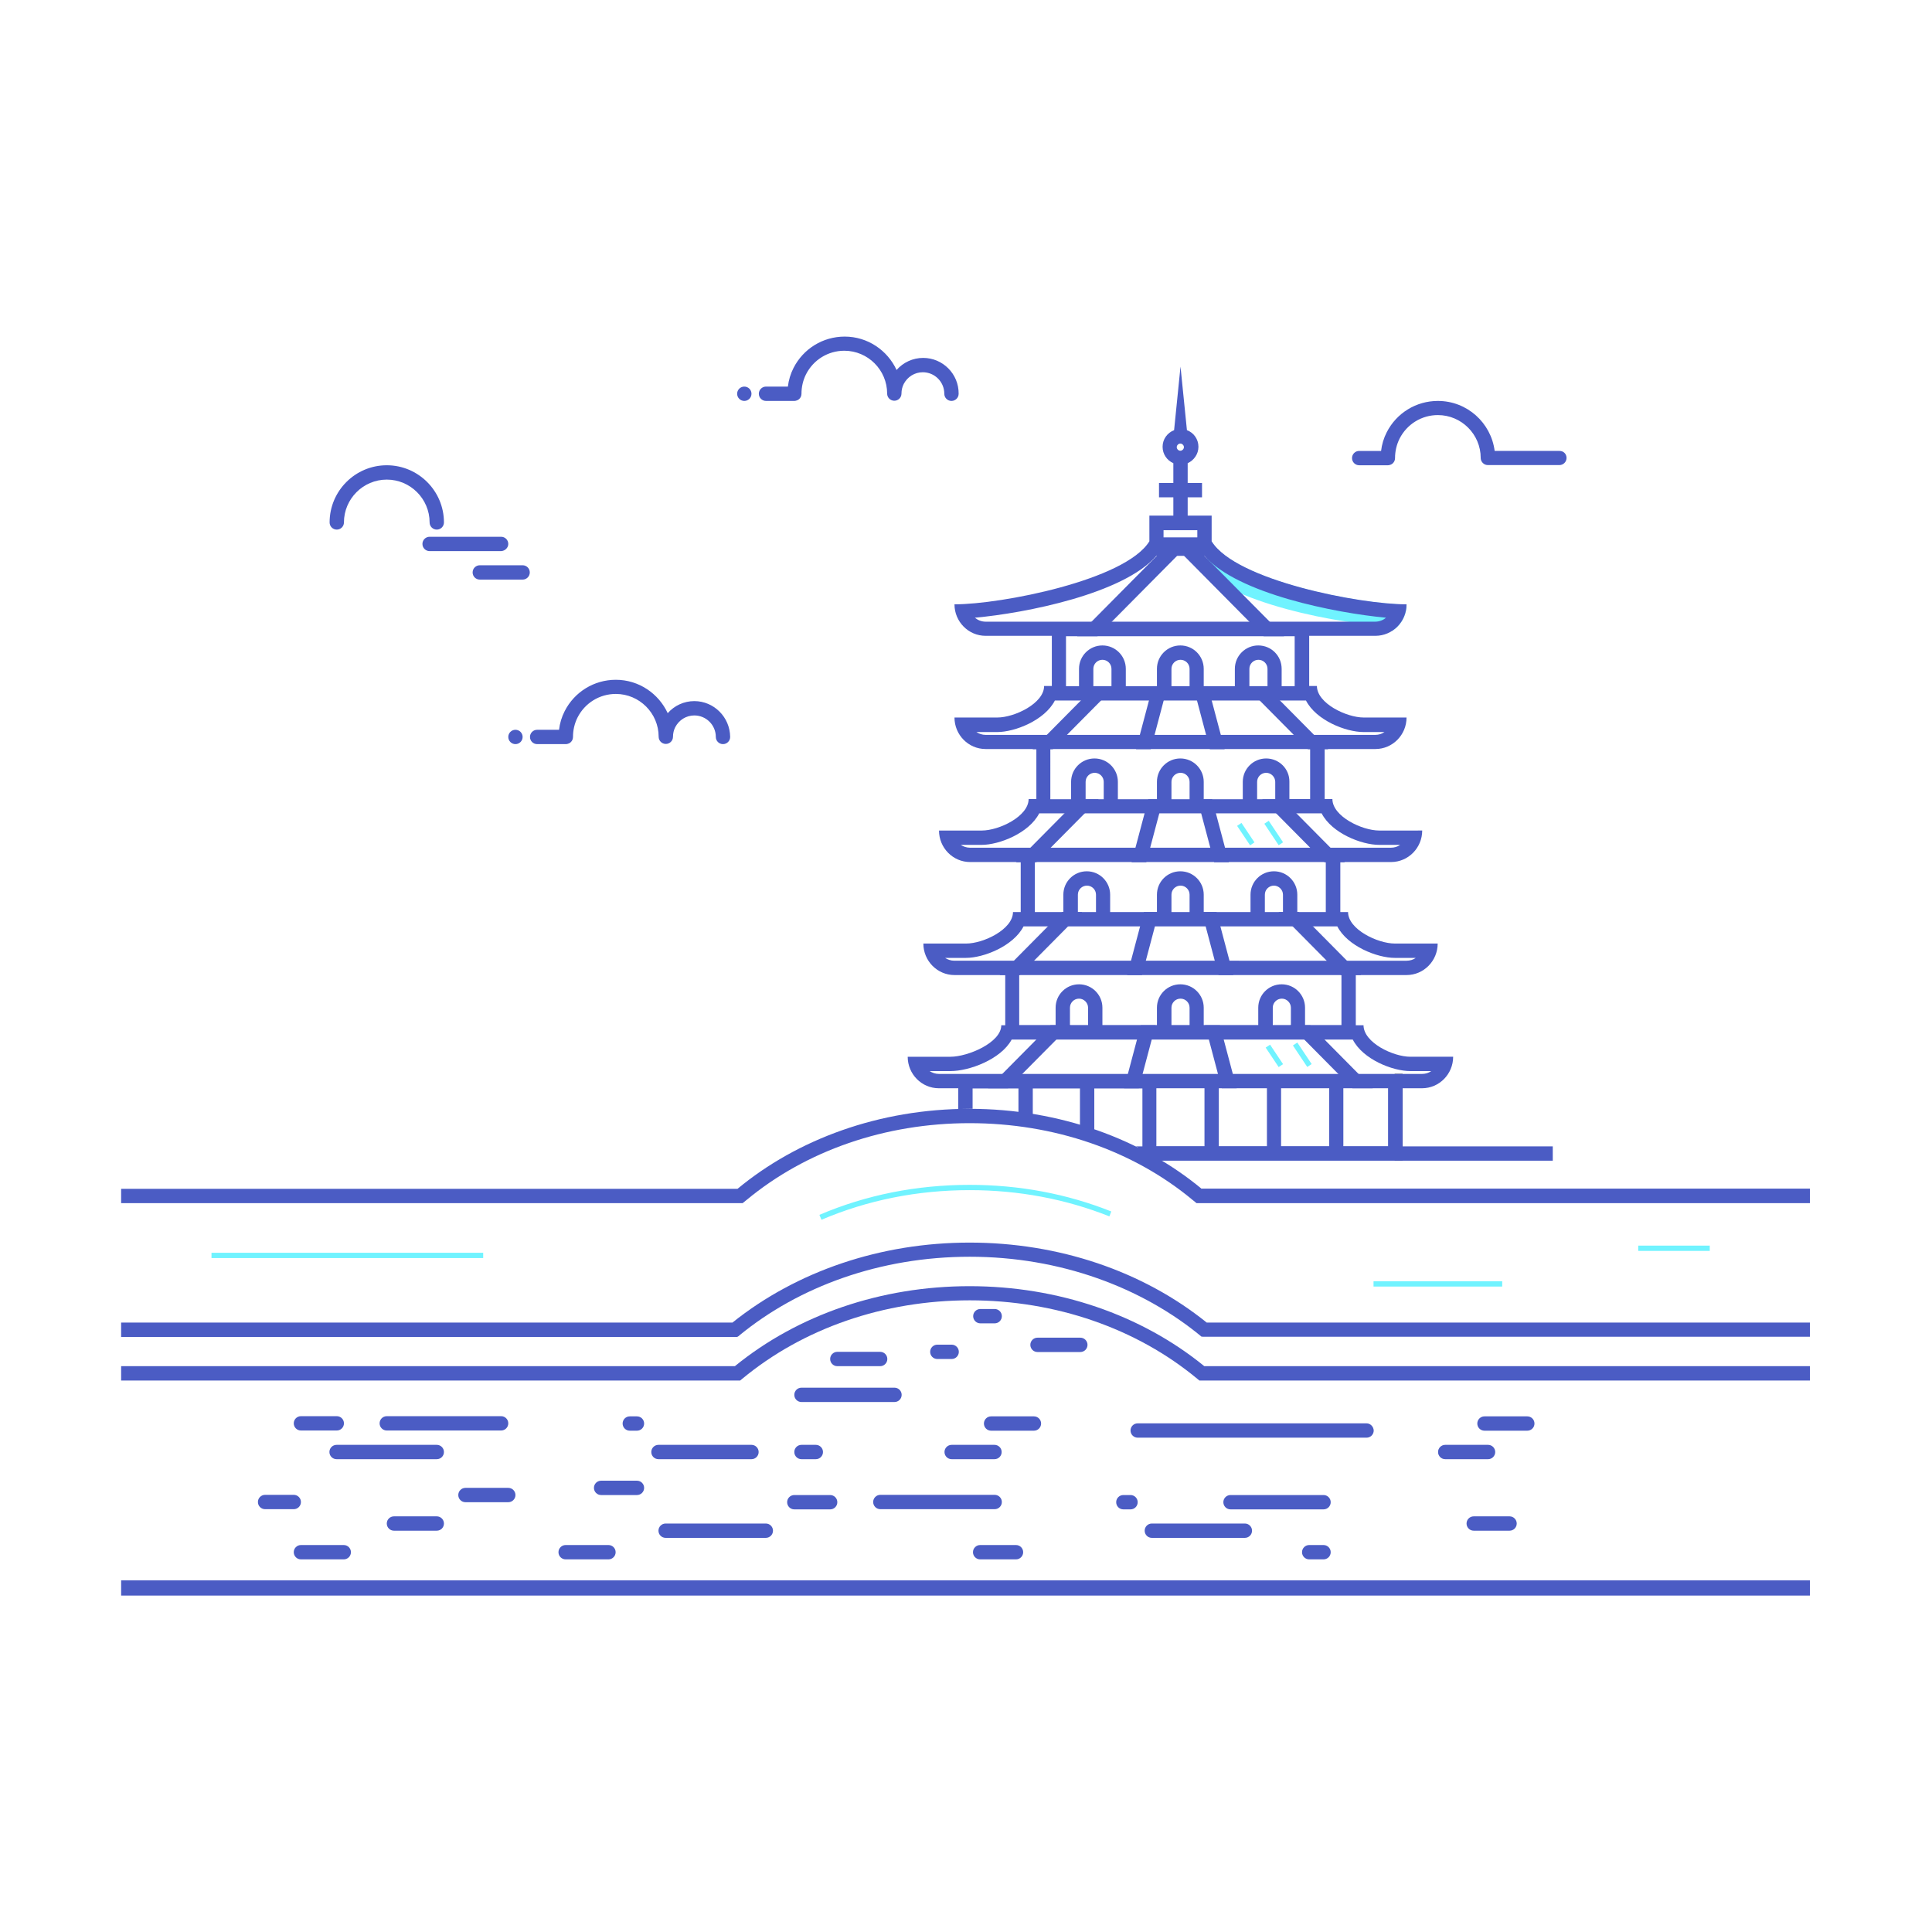 <?xml version="1.0" encoding="utf-8"?>
<!-- Generator: Adobe Illustrator 21.0.0, SVG Export Plug-In . SVG Version: 6.00 Build 0)  -->
<svg version="1.1" id="图层_1" xmlns="http://www.w3.org/2000/svg" xmlns:xlink="http://www.w3.org/1999/xlink" x="0px" y="0px"
	 viewBox="0 0 1024 1024" style="enable-background:new 0 0 1024 1024;" xml:space="preserve">
<style type="text/css">
	.st0{clip-path:url(#SVGID_2_);}
	.st1{fill:#4B5CC4;}
	.st2{fill:#70F3FF;}
	.st3{clip-path:url(#SVGID_4_);}
	.st4{clip-path:url(#SVGID_6_);}
	.st5{clip-path:url(#SVGID_8_);}
	.st6{clip-path:url(#SVGID_10_);}
	.st7{clip-path:url(#SVGID_12_);}
	.st8{fill:none;stroke:#4B5CC4;stroke-width:2;stroke-miterlimit:10;}
</style>
<g>
	<defs>
		<rect id="SVGID_1_" x="64.2" y="64.2" width="895.1" height="895.1"/>
	</defs>
	<clipPath id="SVGID_2_">
		<use xlink:href="#SVGID_1_"  style="overflow:visible;"/>
	</clipPath>
	<g class="st0">
		<g>
			<rect x="23.1" y="837.6" class="st1" width="977.9" height="8.1"/>
		</g>
		<g>
			<polygon points="743.4,569.2 739.2,569.2 739.2,615.1 743.4,615.1 743.4,569.2 			"/>
		</g>
		<g>
			<g>
				<path class="st2" d="M637.1,288.3l-28-1.2h33.1v0c12.8,20.7,78.8,33.3,103,33.3h0.3v0c0,6-3.1,11.2-7.8,14.1
					c0.2-0.9,0.3-1.8,0.3-2.8v0h-0.3c-24.3,0-90.2-12.6-103-33.3v0l6.3-2.6L637.1,288.3z"/>
			</g>
			<g>
				<path class="st2" d="M505.8,320.4L505.8,320.4"/>
			</g>
			<g>
				<defs>
					<path id="SVGID_3_" d="M722.7,543.4L722.7,543.4l-192.1,0v0c0,9.2-17.7,16.7-26.9,16.7h-22.7l0,0c0,9.2,7.4,16.7,16.5,16.7
						h256.1c9.1,0,16.5-7.5,16.5-16.7l0,0h-22.7C738.4,560.1,722.7,552.7,722.7,543.4z"/>
				</defs>
				<clipPath id="SVGID_4_">
					<use xlink:href="#SVGID_3_"  style="overflow:visible;"/>
				</clipPath>
				<g class="st3">
					<g>
						<path class="st1" d="M507.1,602.8c-1,0-1.9-0.4-2.7-1.1c-1.5-1.5-1.5-3.9,0-5.4l132.5-133.8c1.5-1.5,3.9-1.5,5.4,0
							c1.5,1.5,1.5,3.9,0,5.4L509.7,601.6C509,602.4,508,602.8,507.1,602.8z"/>
					</g>
					<g>
						<path class="st1" d="M582.2,646.6c-0.3,0-0.6,0-1-0.1c-2-0.5-3.2-2.6-2.7-4.6l48.5-182.7c0.5-2,2.6-3.2,4.6-2.7
							c2,0.5,3.2,2.6,2.7,4.6l-48.5,182.7C585.4,645.5,583.9,646.6,582.2,646.6z"/>
					</g>
					<g>
						<path class="st1" d="M669,646.6c-1.7,0-3.2-1.1-3.7-2.8L616.9,461c-0.5-2,0.7-4.1,2.7-4.6c2-0.5,4.1,0.7,4.6,2.7l48.5,182.7
							c0.5,2-0.7,4.1-2.7,4.6C669.7,646.5,669.4,646.6,669,646.6z"/>
					</g>
					<g>
						<path class="st1" d="M744.2,602.8c-1,0-2-0.4-2.7-1.1L609,467.9c-1.5-1.5-1.5-3.9,0-5.4c1.5-1.5,3.9-1.5,5.4,0l132.5,133.8
							c1.5,1.5,1.5,3.9,0,5.4C746.2,602.4,745.2,602.8,744.2,602.8z"/>
					</g>
				</g>
			</g>
			<g>
				<defs>
					<path id="SVGID_5_" d="M714.5,483.4L714.5,483.4l-177.6,0v0c0,9.2-15.7,16.7-24.8,16.7h-22.7v0c0,9.2,7.4,16.7,16.5,16.7h239.6
						c9.1,0,16.5-7.5,16.5-16.7v0h-22.7C730.1,500.1,714.5,492.7,714.5,483.4z"/>
				</defs>
				<clipPath id="SVGID_6_">
					<use xlink:href="#SVGID_5_"  style="overflow:visible;"/>
				</clipPath>
				<g class="st4">
					<g>
						<path class="st1" d="M507.1,549c-1,0-1.9-0.4-2.7-1.1c-1.5-1.5-1.5-3.9,0-5.4l132.5-133.8c1.5-1.5,3.9-1.5,5.4,0
							c1.5,1.5,1.5,3.9,0,5.4L509.7,547.9C509,548.7,508,549,507.1,549z"/>
					</g>
					<g>
						<path class="st1" d="M582.2,592.8c-0.3,0-0.6,0-1-0.1c-2-0.5-3.2-2.6-2.7-4.6l48.5-182.7c0.5-2,2.6-3.2,4.6-2.7
							c2,0.5,3.2,2.6,2.7,4.6L585.9,590C585.4,591.7,583.9,592.8,582.2,592.8z"/>
					</g>
					<g>
						<path class="st1" d="M669,592.8c-1.7,0-3.2-1.1-3.7-2.8l-48.5-182.7c-0.5-2,0.7-4.1,2.7-4.6c2-0.5,4.1,0.7,4.6,2.7l48.5,182.7
							c0.5,2-0.7,4.1-2.7,4.6C669.7,592.8,669.4,592.8,669,592.8z"/>
					</g>
					<g>
						<path class="st1" d="M744.2,549c-1,0-2-0.4-2.7-1.1L609,414.1c-1.5-1.5-1.5-3.9,0-5.4c1.5-1.5,3.9-1.5,5.4,0l132.5,133.8
							c1.5,1.5,1.5,3.9,0,5.4C746.2,548.7,745.2,549,744.2,549z"/>
					</g>
				</g>
			</g>
			<g>
				<defs>
					<path id="SVGID_7_" d="M706.2,423.6L706.2,423.6l-161.1,0v0c0,9.2-15.7,16.7-24.8,16.7h-22.7v0c0,9.2,7.4,16.7,16.5,16.7h223.1
						c9.1,0,16.5-7.5,16.5-16.7v0H731C721.9,440.2,706.2,432.8,706.2,423.6z"/>
				</defs>
				<clipPath id="SVGID_8_">
					<use xlink:href="#SVGID_7_"  style="overflow:visible;"/>
				</clipPath>
				<g class="st5">
					<g>
						<path class="st1" d="M507.9,497.1c-1,0-1.9-0.4-2.7-1.1c-1.5-1.5-1.5-3.9,0-5.4l131.6-132.8c1.5-1.5,3.9-1.5,5.4,0
							c1.5,1.5,1.5,3.9,0,5.4L510.6,496C509.9,496.8,508.9,497.1,507.9,497.1z"/>
					</g>
					<g>
						<path class="st1" d="M582.5,540.6c-0.3,0-0.6,0-1-0.1c-2-0.5-3.2-2.6-2.7-4.6L627,354.5c0.5-2,2.6-3.2,4.6-2.7
							c2,0.5,3.2,2.6,2.7,4.6l-48.2,181.4C585.8,539.5,584.2,540.6,582.5,540.6z"/>
					</g>
					<g>
						<path class="st1" d="M668.7,540.6c-1.7,0-3.2-1.1-3.7-2.8l-48.2-181.4c-0.5-2,0.7-4.1,2.7-4.6c2-0.5,4.1,0.7,4.6,2.7
							l48.2,181.4c0.5,2-0.7,4.1-2.7,4.6C669.4,540.6,669.1,540.6,668.7,540.6z"/>
					</g>
					<g>
						<path class="st1" d="M743.4,497.1c-1,0-2-0.4-2.7-1.1L609.1,363.2c-1.5-1.5-1.5-3.9,0-5.4c1.5-1.5,3.9-1.5,5.4,0l131.6,132.8
							c1.5,1.5,1.5,3.9,0,5.4C745.3,496.8,744.3,497.1,743.4,497.1z"/>
					</g>
				</g>
			</g>
			<g>
				<defs>
					<path id="SVGID_9_" d="M697.9,363.7L697.9,363.7H553.3l0,0c0,9.2-15.7,16.7-24.8,16.7h-22.7l0,0c0,9.2,7.4,16.7,16.5,16.7
						h206.6c9.1,0,16.5-7.5,16.5-16.7l0,0h-22.7C713.6,380.4,697.9,372.9,697.9,363.7z"/>
				</defs>
				<clipPath id="SVGID_10_">
					<use xlink:href="#SVGID_9_"  style="overflow:visible;"/>
				</clipPath>
				<g class="st6">
					<g>
						<path class="st1" d="M539.5,414.2c-1,0-1.9-0.4-2.7-1.1c-1.5-1.5-1.5-3.9,0-5.4l96.2-97.1c1.5-1.5,3.9-1.5,5.4,0
							c1.5,1.5,1.5,3.9,0,5.4L542.2,413C541.5,413.8,540.5,414.2,539.5,414.2z"/>
					</g>
					<g>
						<path class="st1" d="M594.1,446c-0.3,0-0.6,0-1-0.1c-2-0.5-3.2-2.6-2.7-4.6l35.2-132.7c0.5-2,2.6-3.2,4.6-2.7
							c2,0.5,3.2,2.6,2.7,4.6l-35.2,132.7C597.3,444.8,595.8,446,594.1,446z"/>
					</g>
					<g>
						<path class="st1" d="M657.2,446c-1.7,0-3.2-1.1-3.7-2.8l-35.2-132.7c-0.5-2,0.7-4.1,2.7-4.6c2-0.5,4.1,0.7,4.6,2.7l35.2,132.7
							c0.5,2-0.7,4.1-2.7,4.6C657.8,445.9,657.5,446,657.2,446z"/>
					</g>
					<g>
						<path class="st1" d="M711.8,414.2c-1,0-2-0.4-2.7-1.1l-96.2-97.1c-1.5-1.5-1.5-3.9,0-5.4c1.5-1.5,3.9-1.5,5.4,0l96.2,97.1
							c1.5,1.5,1.5,3.9,0,5.4C713.7,413.8,712.7,414.2,711.8,414.2z"/>
					</g>
				</g>
			</g>
			<g>
				<defs>
					<path id="SVGID_11_" d="M642.2,287.1L642.2,287.1l-33,0l0,0c-12.8,20.7-78.8,33.4-103,33.4h-0.3l0,0c0,9.2,7.4,16.7,16.5,16.7
						h206.6c9.1,0,16.5-7.5,16.5-16.7l0,0h-0.3C720.9,320.4,655,307.8,642.2,287.1z"/>
				</defs>
				<clipPath id="SVGID_12_">
					<use xlink:href="#SVGID_11_"  style="overflow:visible;"/>
				</clipPath>
				<g class="st7">
					<g>
						<g>
							<path class="st1" d="M541,376.6c-1,0-1.9-0.4-2.7-1.1c-1.5-1.5-1.5-3.9,0-5.4l124.7-125.8c1.5-1.5,3.9-1.5,5.4,0
								c1.5,1.5,1.5,3.9,0,5.4L543.7,375.5C542.9,376.2,541.9,376.6,541,376.6z"/>
						</g>
						<g>
							<path class="st1" d="M710.4,376.6c-1,0-2-0.4-2.7-1.1L583.1,249.7c-1.5-1.5-1.5-3.9,0-5.4c1.5-1.5,3.9-1.5,5.4,0l124.7,125.8
								c1.5,1.5,1.5,3.9,0,5.4C712.4,376.2,711.4,376.6,710.4,376.6z"/>
						</g>
					</g>
				</g>
			</g>
			<path class="st1" d="M743.4,607.6v-30.8h10.3c9.1,0,16.5-7.5,16.5-16.7h-22.7c-9.1,0-24.8-7.5-24.8-16.7h-4.1v-26.6h26.9
				c9.1,0,16.5-7.5,16.5-16.7h-22.7c-9.1,0-24.8-7.5-24.8-16.7h-4.1v-26.5h26.9c9.1,0,16.5-7.5,16.5-16.7H731
				c-9.1,0-24.8-7.5-24.8-16.7h-4.1V397h26.9c9.1,0,16.5-7.5,16.5-16.7h-22.7c-9.1,0-24.8-7.5-24.8-16.7h-4.1v-26.6h35.1
				c9.1,0,16.5-7.5,16.5-16.7h-0.3c-24.2,0-90.2-12.6-103-33.4v-13.6h-12.7v-9.7h7.6v-7.6h-7.6v-10.5c3.3-1.5,5.7-4.8,5.7-8.7
				c0-4-2.5-7.5-6.1-8.8l-3.4-33.7l-3.4,33.7c-3.6,1.4-6.1,4.8-6.1,8.8c0,3.9,2.3,7.2,5.7,8.7v10.5h-7.6v7.6h7.6v9.7h-12.7v13.6
				c-12.8,20.7-78.8,33.4-103,33.4h-0.3c0,9.2,7.4,16.7,16.5,16.7h35.1v26.6h-4.1c0,9.2-15.7,16.7-24.8,16.7h-22.7
				c0,9.2,7.4,16.7,16.5,16.7h26.9v26.5h-4.1c0,9.2-15.7,16.7-24.8,16.7h-22.7c0,9.2,7.4,16.7,16.5,16.7H541v26.5h-4.1
				c0,9.2-15.7,16.7-24.8,16.7h-22.7c0,9.2,7.4,16.7,16.5,16.7h26.9v26.6h-2.1c0,9.2-17.7,16.7-26.9,16.7h-22.7
				c0,9.2,7.4,16.7,16.5,16.7h10.3v11c2,0,4-0.1,6-0.1h1.6v-10.8h24.3v14c2.5,0.2,5.1,0.4,7.6,0.6v-14.6h25v20.8
				c2.6,0.4,5.1,0.9,7.6,1.4v-22.2h25.5v30.7h-3.5c0.4,0.2,0.8,0.4,1.2,0.6v7h219.8v-7.6H743.4z M675.9,423.6h-9.6v-9.2
				c0-2.7,2.2-4.8,4.8-4.8s4.8,2.2,4.8,4.8V423.6z M671.1,402c-6.8,0-12.4,5.5-12.4,12.4v9.2H638v-9.2c0-6.8-5.5-12.4-12.4-12.4
				c-6.8,0-12.4,5.5-12.4,12.4v9.2h-20.7v-9.2c0-6.8-5.5-12.4-12.4-12.4c-6.8,0-12.4,5.5-12.4,12.4v9.2h-11V397h137.7v26.5h-11v-9.2
				C683.5,407.5,677.9,402,671.1,402z M630.5,423.6h-9.6v-9.2c0-2.7,2.2-4.8,4.8-4.8c2.7,0,4.8,2.2,4.8,4.8V423.6z M585,423.6h-9.6
				v-9.2c0-2.7,2.2-4.8,4.8-4.8c2.7,0,4.8,2.2,4.8,4.8V423.6z M625.6,235.1c1,0,1.9,0.9,1.9,1.9s-0.9,1.9-1.9,1.9
				c-1,0-1.9-0.9-1.9-1.9S624.6,235.1,625.6,235.1z M616.7,281h17.9v3.8h-17.9V281z M522.4,329.5c-2.2,0-4.1-0.8-5.7-2.1
				c26.7-2.4,78.9-12.7,96.2-32.8h25.5c17.4,20.1,69.5,30.3,96.2,32.8c-1.5,1.3-3.5,2.1-5.7,2.1H522.4z M666.9,342.1
				c-6.8,0-12.4,5.5-12.4,12.4v9.2H638v-9.2c0-6.8-5.5-12.4-12.4-12.4c-6.8,0-12.4,5.5-12.4,12.4v9.2h-16.5v-9.2
				c0-6.8-5.5-12.4-12.4-12.4c-6.8,0-12.4,5.5-12.4,12.4v9.2h-6.9v-26.5h121.2v26.5h-6.9v-9.2C679.3,347.6,673.8,342.1,666.9,342.1z
				 M671.8,354.5v9.2h-9.6v-9.2c0-2.7,2.2-4.8,4.8-4.8C669.6,349.7,671.8,351.8,671.8,354.5z M630.5,354.5v9.2h-9.6v-9.2
				c0-2.7,2.2-4.8,4.8-4.8C628.3,349.7,630.5,351.8,630.5,354.5z M589.1,354.5v9.2h-9.6v-9.2c0-2.7,2.2-4.8,4.8-4.8
				S589.1,351.8,589.1,354.5z M522.4,389.5c-1.8,0-3.5-0.6-4.9-1.5h11.1c9.3,0,25.1-6.2,30.5-16.7h12.9h24.8h16.5H638h16.5h24.8
				h12.9c5.4,10.5,21.1,16.7,30.5,16.7h11.1c-1.4,1-3.1,1.5-4.9,1.5h-26.9H549.2H522.4z M514.1,449.3c-1.8,0-3.5-0.6-4.9-1.5h11.1
				c9.3,0,25.1-6.2,30.5-16.7h17h24.8h20.7H638h20.7h24.8h17c5.4,10.5,21.1,16.7,30.5,16.7h11.1c-1.4,1-3.1,1.5-4.9,1.5h-26.9H541
				H514.1z M680,483.4h-9.6v-9.2c0-2.7,2.2-4.8,4.8-4.8s4.8,2.2,4.8,4.8V483.4z M675.2,461.8c-6.8,0-12.4,5.5-12.4,12.4v9.2H638
				v-9.2c0-6.8-5.5-12.4-12.4-12.4c-6.8,0-12.4,5.5-12.4,12.4v9.2h-24.8v-9.2c0-6.8-5.5-12.4-12.4-12.4c-6.8,0-12.4,5.5-12.4,12.4
				v9.2h-15.1v-26.5h154.2v26.5h-15.1v-9.2C687.6,467.4,682.1,461.8,675.2,461.8z M630.5,483.4h-9.6v-9.2c0-2.7,2.2-4.8,4.8-4.8
				c2.7,0,4.8,2.2,4.8,4.8V483.4z M580.9,483.4h-9.6v-9.2c0-2.7,2.2-4.8,4.8-4.8c2.7,0,4.8,2.2,4.8,4.8V483.4z M505.8,509.2
				c-1.8,0-3.5-0.6-4.9-1.5H512c9.3,0,25.1-6.2,30.5-16.7h21.2h24.8h24.8H638h24.8h24.8h21.2c5.4,10.5,21.1,16.7,30.5,16.7h11.1
				c-1.4,1-3.1,1.5-4.9,1.5h-26.9H532.7H505.8z M684.2,543.3h-9.6v-9.2c0-2.7,2.2-4.8,4.8-4.8s4.8,2.2,4.8,4.8V543.3z M679.3,521.7
				c-6.8,0-12.4,5.5-12.4,12.4v9.2H638v-9.2c0-6.8-5.5-12.4-12.4-12.4c-6.8,0-12.4,5.5-12.4,12.4v9.2h-28.9v-9.2
				c0-6.8-5.5-12.4-12.4-12.4c-6.8,0-12.4,5.5-12.4,12.4v9.2h-19.3v-26.5H711v26.5h-19.3v-9.2C691.7,527.3,686.2,521.7,679.3,521.7z
				 M630.5,543.3h-9.6v-9.2c0-2.7,2.2-4.8,4.8-4.8c2.7,0,4.8,2.2,4.8,4.8V543.3z M576.7,543.3h-9.6v-9.2c0-2.7,2.2-4.8,4.8-4.8
				s4.8,2.2,4.8,4.8V543.3z M497.6,569.2c-1.8,0-3.5-0.6-4.9-1.5h11.1c9.9,0,26.7-6.2,32.4-16.7H717c5.4,10.5,21.1,16.7,30.5,16.7
				h11.1c-1.4,1-3.1,1.5-4.9,1.5H497.6z M638.4,607.5h-25.5v-30.7h25.5V607.5z M671.4,607.5H646v-30.7h25.5V607.5z M704.5,607.5H679
				v-30.7h25.5V607.5z M735.8,607.5H712v-30.7h23.7V607.5z"/>
		</g>
		<g>
			<path class="st1" d="M572.6,709h-22.7c-2.1,0-3.8,1.7-3.8,3.8s1.7,3.8,3.8,3.8h22.7c2.1,0,3.8-1.7,3.8-3.8S574.7,709,572.6,709z"
				/>
			<path class="st1" d="M519.6,701.4h7.6c2.1,0,3.8-1.7,3.8-3.8c0-2.1-1.7-3.8-3.8-3.8h-7.6c-2.1,0-3.8,1.7-3.8,3.8
				C515.8,699.7,517.5,701.4,519.6,701.4z"/>
			<path class="st1" d="M424.8,743.1h49.3c2.1,0,3.8-1.7,3.8-3.8c0-2.1-1.7-3.8-3.8-3.8h-49.3c-2.1,0-3.8,1.7-3.8,3.8
				C421,741.4,422.7,743.1,424.8,743.1z"/>
			<path class="st1" d="M548,750.7h-22.7c-2.1,0-3.8,1.7-3.8,3.8s1.7,3.8,3.8,3.8H548c2.1,0,3.8-1.7,3.8-3.8S550.1,750.7,548,750.7z
				"/>
			<path class="st1" d="M443.8,724.1h22.7c2.1,0,3.8-1.7,3.8-3.8c0-2.1-1.7-3.8-3.8-3.8h-22.7c-2.1,0-3.8,1.7-3.8,3.8
				C440,722.4,441.7,724.1,443.8,724.1z"/>
			<path class="st1" d="M500.6,769.6c0,2.1,1.7,3.8,3.8,3.8h22.7c2.1,0,3.8-1.7,3.8-3.8s-1.7-3.8-3.8-3.8h-22.7
				C502.3,765.8,500.6,767.5,500.6,769.6z"/>
			<path class="st1" d="M531,796.1c0-2.1-1.7-3.8-3.8-3.8h-60.6c-2.1,0-3.8,1.7-3.8,3.8s1.7,3.8,3.8,3.8h60.6
				C529.3,799.9,531,798.2,531,796.1z"/>
			<path class="st1" d="M496.8,720.3h7.6c2.1,0,3.8-1.7,3.8-3.8s-1.7-3.8-3.8-3.8h-7.6c-2.1,0-3.8,1.7-3.8,3.8
				S494.7,720.3,496.8,720.3z"/>
			<path class="st1" d="M322.5,818.9h-22.7c-2.1,0-3.8,1.7-3.8,3.8c0,2.1,1.7,3.8,3.8,3.8h22.7c2.1,0,3.8-1.7,3.8-3.8
				C326.3,820.6,324.6,818.9,322.5,818.9z"/>
			<path class="st1" d="M182.2,818.9h-22.7c-2.1,0-3.8,1.7-3.8,3.8c0,2.1,1.7,3.8,3.8,3.8h22.7c2.1,0,3.8-1.7,3.8-3.8
				C186,820.6,184.3,818.9,182.2,818.9z"/>
			<path class="st1" d="M269.4,788.6h-22.7c-2.1,0-3.8,1.7-3.8,3.8s1.7,3.8,3.8,3.8h22.7c2.1,0,3.8-1.7,3.8-3.8
				S271.5,788.6,269.4,788.6z"/>
			<path class="st1" d="M231.5,803.7h-22.7c-2.1,0-3.8,1.7-3.8,3.8s1.7,3.8,3.8,3.8h22.7c2.1,0,3.8-1.7,3.8-3.8
				S233.6,803.7,231.5,803.7z"/>
			<path class="st1" d="M231.5,765.8h-53.1c-2.1,0-3.8,1.7-3.8,3.8s1.7,3.8,3.8,3.8h53.1c2.1,0,3.8-1.7,3.8-3.8
				S233.6,765.8,231.5,765.8z"/>
			<path class="st1" d="M205,758.2h60.6c2.1,0,3.8-1.7,3.8-3.8s-1.7-3.8-3.8-3.8H205c-2.1,0-3.8,1.7-3.8,3.8S202.9,758.2,205,758.2z
				"/>
			<path class="st1" d="M398.3,773.4c2.1,0,3.8-1.7,3.8-3.8s-1.7-3.8-3.8-3.8H349c-2.1,0-3.8,1.7-3.8,3.8s1.7,3.8,3.8,3.8H398.3z"/>
			<path class="st1" d="M424.8,773.4h7.6c2.1,0,3.8-1.7,3.8-3.8s-1.7-3.8-3.8-3.8h-7.6c-2.1,0-3.8,1.7-3.8,3.8
				S422.7,773.4,424.8,773.4z"/>
			<path class="st1" d="M337.6,784.8h-19c-2.1,0-3.8,1.7-3.8,3.8s1.7,3.8,3.8,3.8h19c2.1,0,3.8-1.7,3.8-3.8S339.7,784.8,337.6,784.8
				z"/>
			<path class="st1" d="M337.6,750.7h-3.8c-2.1,0-3.8,1.7-3.8,3.8s1.7,3.8,3.8,3.8h3.8c2.1,0,3.8-1.7,3.8-3.8
				S339.7,750.7,337.6,750.7z"/>
			<path class="st1" d="M159.5,796.1c0-2.1-1.7-3.8-3.8-3.8h-15.2c-2.1,0-3.8,1.7-3.8,3.8s1.7,3.8,3.8,3.8h15.2
				C157.8,799.9,159.5,798.2,159.5,796.1z"/>
			<path class="st1" d="M159.5,758.2h19c2.1,0,3.8-1.7,3.8-3.8s-1.7-3.8-3.8-3.8h-19c-2.1,0-3.8,1.7-3.8,3.8
				S157.4,758.2,159.5,758.2z"/>
			<path class="st1" d="M405.9,807.5h-53.1c-2.1,0-3.8,1.7-3.8,3.8s1.7,3.8,3.8,3.8h53.1c2.1,0,3.8-1.7,3.8-3.8
				S408,807.5,405.9,807.5z"/>
			<path class="st1" d="M440,792.4h-19c-2.1,0-3.8,1.7-3.8,3.8s1.7,3.8,3.8,3.8h19c2.1,0,3.8-1.7,3.8-3.8S442.1,792.4,440,792.4z"/>
			<path class="st1" d="M538.5,818.9h-19c-2.1,0-3.8,1.7-3.8,3.8c0,2.1,1.7,3.8,3.8,3.8h19c2.1,0,3.8-1.7,3.8-3.8
				C542.3,820.6,540.6,818.9,538.5,818.9z"/>
			<path class="st1" d="M701.5,818.9h-7.6c-2.1,0-3.8,1.7-3.8,3.8c0,2.1,1.7,3.8,3.8,3.8h7.6c2.1,0,3.8-1.7,3.8-3.8
				C705.3,820.6,703.6,818.9,701.5,818.9z"/>
			<path class="st1" d="M701.5,792.4h-49.3c-2.1,0-3.8,1.7-3.8,3.8s1.7,3.8,3.8,3.8h49.3c2.1,0,3.8-1.7,3.8-3.8
				S703.6,792.4,701.5,792.4z"/>
			<path class="st1" d="M724.3,754.4H603c-2.1,0-3.8,1.7-3.8,3.8c0,2.1,1.7,3.8,3.8,3.8h121.3c2.1,0,3.8-1.7,3.8-3.8
				C728,756.1,726.3,754.4,724.3,754.4z"/>
			<path class="st1" d="M659.8,807.5h-49.3c-2.1,0-3.8,1.7-3.8,3.8s1.7,3.8,3.8,3.8h49.3c2.1,0,3.8-1.7,3.8-3.8
				S661.9,807.5,659.8,807.5z"/>
			<path class="st1" d="M599.2,792.4h-3.8c-2.1,0-3.8,1.7-3.8,3.8s1.7,3.8,3.8,3.8h3.8c2.1,0,3.8-1.7,3.8-3.8
				S601.3,792.4,599.2,792.4z"/>
			<path class="st1" d="M809.5,750.7h-22.7c-2.1,0-3.8,1.7-3.8,3.8s1.7,3.8,3.8,3.8h22.7c2.1,0,3.8-1.7,3.8-3.8
				S811.6,750.7,809.5,750.7z"/>
			<path class="st1" d="M792.5,769.6c0-2.1-1.7-3.8-3.8-3.8h-22.7c-2.1,0-3.8,1.7-3.8,3.8s1.7,3.8,3.8,3.8h22.7
				C790.8,773.4,792.5,771.7,792.5,769.6z"/>
			<path class="st1" d="M800.1,803.7h-19c-2.1,0-3.8,1.7-3.8,3.8s1.7,3.8,3.8,3.8h19c2.1,0,3.8-1.7,3.8-3.8S802.2,803.7,800.1,803.7
				z"/>
		</g>
		<g>
			<path class="st2" d="M435.4,646.5l-1.1-2.6c24.8-10.6,51.6-15.9,79.6-15.9c26.3,0,51.5,4.7,75.1,14.1l-1,2.6
				c-23.2-9.2-48.1-13.9-74-13.9C486.2,630.8,459.8,636.1,435.4,646.5z"/>
		</g>
		<g>
			<g>
				<g>
					<path class="st8" d="M637.5,708.6"/>
				</g>
			</g>
		</g>
		<g>
			<path class="st1" d="M636.9,630.1c-31.6-26.2-75-42.4-123-42.4s-91.4,16.2-123,42.4h-364v78.5h363.7c0.1,0,0.2,0,0.2-0.1
				c0,0,0.1,0,0.1,0c0,0,0.1,0,0.1,0c0,0,0.1,0,0.1-0.1c0.3-0.1,0.6-0.4,0.9-0.7c31.5-25.8,74.5-41.6,122-41.6
				c47.9,0,91.3,16.2,122.9,42.4c0,0,0.1,0,0.1,0c0,0,0.1,0,0.1-0.1c0.1,0,0.3,0.1,0.4,0.1h363.5v-78.5H636.9z M993.4,701H639.6
				c-34-27.4-78.6-42.4-125.7-42.4c-47.1,0-91.6,15.1-125.7,42.4H34.4v-63.3h356.5h2.7l2.1-1.7c31.6-26.2,73.5-40.7,118.2-40.7
				s86.6,14.4,118.2,40.7l2.1,1.7h2.7h356.5V701z"/>
			<path class="st1" d="M513.9,681.7c-46.8,0-90.9,15.1-124.4,42.4H26.9v7.6h365.4l1.1-0.9c32.3-26.8,75.1-41.6,120.6-41.6
				s88.3,14.8,120.6,41.6l1.1,0.9h365.4v-7.6H638.3C604.8,696.8,560.7,681.7,513.9,681.7z"/>
		</g>
		<g>
			<path class="st1" d="M231.5,280.7c2.1,0,3.8-1.7,3.8-3.8c0-16.7-13.6-30.3-30.3-30.3s-30.3,13.6-30.3,30.3c0,2.1,1.7,3.8,3.8,3.8
				s3.8-1.7,3.8-3.8c0-12.5,10.2-22.7,22.7-22.7s22.7,10.2,22.7,22.7C227.7,279,229.4,280.7,231.5,280.7z"/>
			<path class="st1" d="M269.4,288.3c0-2.1-1.7-3.8-3.8-3.8h-37.9c-2.1,0-3.8,1.7-3.8,3.8s1.7,3.8,3.8,3.8h37.9
				C267.7,292,269.4,290.3,269.4,288.3z"/>
			<path class="st1" d="M277,299.6h-22.7c-2.1,0-3.8,1.7-3.8,3.8c0,2.1,1.7,3.8,3.8,3.8H277c2.1,0,3.8-1.7,3.8-3.8
				C280.8,301.3,279.1,299.6,277,299.6z"/>
			<path class="st1" d="M489.3,189.7c-5.5,0-10.6,2.4-14.1,6.4c-4.8-10.4-15.3-17.7-27.5-17.7c-11.5,0-21.9,6.4-27.1,16.6
				c-1.6,3.1-2.6,6.5-3,9.9h-11.6c-2.1,0-3.8,1.7-3.8,3.8c0,2.1,1.7,3.8,3.8,3.8H421c0.6,0,1.2-0.2,1.7-0.4c0.8-0.4,1.4-1,1.8-1.9
				c0.2-0.5,0.3-1,0.3-1.5c0-3.6,0.8-7.1,2.4-10.3c3.9-7.7,11.7-12.5,20.3-12.5c12.5,0,22.7,10.2,22.7,22.7c0,2.1,1.7,3.8,3.8,3.8
				s3.8-1.7,3.8-3.8c0-1.8,0.4-3.5,1.2-5.1c2-3.8,5.8-6.2,10.1-6.2c6.3,0,11.4,5.1,11.4,11.4c0,2.1,1.7,3.8,3.8,3.8s3.8-1.7,3.8-3.8
				C508.2,198.2,499.7,189.7,489.3,189.7z"/>
			<circle class="st1" cx="394.5" cy="208.7" r="3.8"/>
			<path class="st1" d="M368,371.6c-5.5,0-10.6,2.4-14.1,6.4c-4.8-10.4-15.3-17.7-27.5-17.7c-11.5,0-21.9,6.4-27.1,16.6
				c-1.6,3.1-2.6,6.5-3,9.9h-11.6c-2.1,0-3.8,1.7-3.8,3.8c0,2.1,1.7,3.8,3.8,3.8h15.2c0.6,0,1.2-0.2,1.7-0.4c0.8-0.4,1.4-1,1.8-1.9
				c0.2-0.5,0.3-1,0.3-1.5c0-3.6,0.8-7.1,2.4-10.3c3.9-7.7,11.7-12.5,20.3-12.5c12.5,0,22.7,10.2,22.7,22.7c0,2.1,1.7,3.8,3.8,3.8
				s3.8-1.7,3.8-3.8c0-1.8,0.4-3.5,1.2-5.1c2-3.8,5.8-6.2,10.1-6.2c6.3,0,11.4,5.1,11.4,11.4c0,2.1,1.7,3.8,3.8,3.8s3.8-1.7,3.8-3.8
				C386.9,380.1,378.4,371.6,368,371.6z"/>
			<circle class="st1" cx="273.2" cy="390.6" r="3.8"/>
			<path class="st1" d="M826.6,239h-34.4c-1.9-14.9-14.6-26.5-30.1-26.5c-11.5,0-21.9,6.4-27.1,16.6c-1.6,3.1-2.6,6.5-3,9.9h-11.6
				c-2.1,0-3.8,1.7-3.8,3.8s1.7,3.8,3.8,3.8h15.2c0.6,0,1.2-0.2,1.7-0.4c0.8-0.4,1.4-1,1.8-1.9c0.2-0.5,0.3-1,0.3-1.5
				c0-3.6,0.8-7.1,2.4-10.3c3.9-7.7,11.7-12.5,20.3-12.5c12.5,0,22.7,10.2,22.7,22.7c0,1.6,1,2.9,2.3,3.5c0.5,0.2,1,0.3,1.5,0.3
				h37.9c2.1,0,3.8-1.7,3.8-3.8S828.7,239,826.6,239z"/>
		</g>
		<g>
			<rect x="112.1" y="664" class="st2" width="144" height="2.8"/>
		</g>
		<g>
			<rect x="728" y="679.1" class="st2" width="68.2" height="2.8"/>
		</g>
		<g>
			<rect x="868.3" y="660.2" class="st2" width="37.9" height="2.8"/>
		</g>
		<g>
			
				<rect x="688.7" y="552.4" transform="matrix(0.832 -0.555 0.555 0.832 -194.309 476.748)" class="st2" width="2.8" height="13.7"/>
		</g>
		<g>
			
				<rect x="673.9" y="553.6" transform="matrix(0.832 -0.555 0.555 0.832 -197.1 468.668)" class="st2" width="2.8" height="12.4"/>
		</g>
		<g>
			
				<rect x="673.6" y="434.9" transform="matrix(0.832 -0.555 0.555 0.832 -131.679 448.604)" class="st2" width="2.8" height="13.7"/>
		</g>
		<g>
			
				<rect x="658.8" y="436.1" transform="matrix(0.832 -0.555 0.555 0.832 -134.467 440.521)" class="st2" width="2.8" height="12.4"/>
		</g>
	</g>
</g>
</svg>
